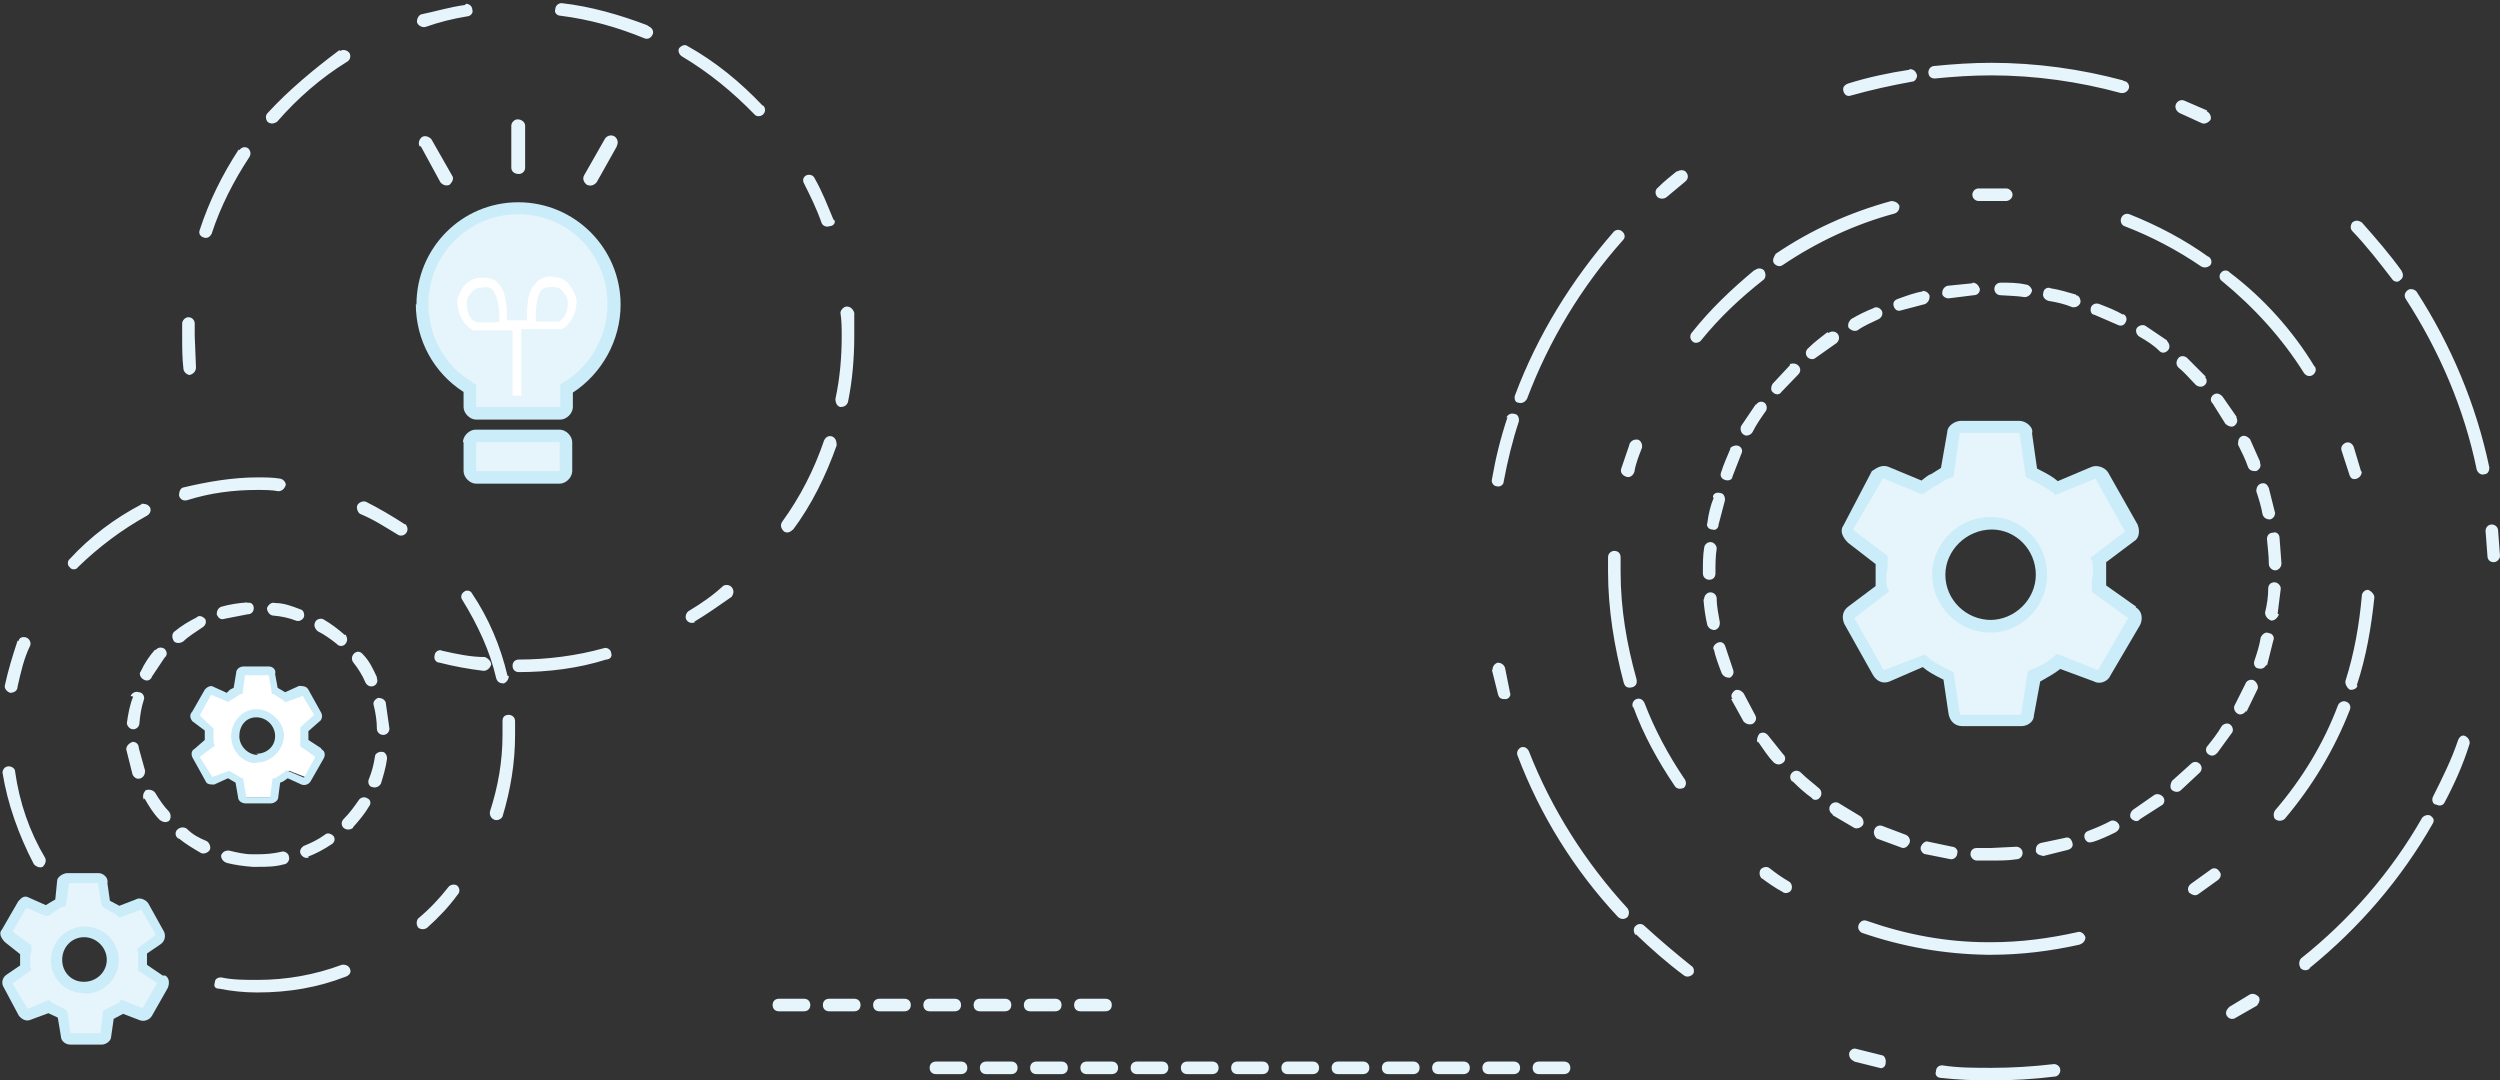 <svg width="398" height="172" viewBox="0 0 398 172" xmlns="http://www.w3.org/2000/svg"><rect x="0" y="0" width="398" height="172" fill="#333333" stroke="none"/><g fill="none"><path d="M124 161h4c.6 0 1-.4 1-1s-.4-1-1-1h-4c-.6 0-1 .4-1 1s.4 1 1 1zm8 0h4c.6 0 1-.4 1-1s-.4-1-1-1h-4c-.6 0-1 .4-1 1s.4 1 1 1zm8 0h4c.6 0 1-.4 1-1s-.4-1-1-1h-4c-.6 0-1 .4-1 1s.4 1 1 1zm8 0h4c.6 0 1-.4 1-1s-.4-1-1-1h-4c-.6 0-1 .4-1 1s.4 1 1 1zm8 0h4c.6 0 1-.4 1-1s-.4-1-1-1h-4c-.6 0-1 .4-1 1s.4 1 1 1zm8 0h4c.6 0 1-.4 1-1s-.4-1-1-1h-4c-.6 0-1 .4-1 1s.4 1 1 1zm8 0c-.6 0-1-.4-1-1s.4-1 1-1h4c.6 0 1 .4 1 1s-.4 1-1 1h-4zm-23 10c-.6 0-1-.4-1-1s.4-1 1-1h4c.6 0 1 .4 1 1s-.4 1-1 1h-4zm8 0c-.6 0-1-.4-1-1s.4-1 1-1h4c.6 0 1 .4 1 1s-.4 1-1 1h-4zm8 0c-.6 0-1-.4-1-1s.4-1 1-1h4c.6 0 1 .4 1 1s-.4 1-1 1h-4zm8 0c-.6 0-1-.4-1-1s.4-1 1-1h4c.6 0 1 .4 1 1s-.4 1-1 1h-4zm8 0c-.6 0-1-.4-1-1s.4-1 1-1h4c.6 0 1 .4 1 1s-.4 1-1 1h-4zm8 0c-.6 0-1-.4-1-1s.4-1 1-1h4c.6 0 1 .4 1 1s-.4 1-1 1h-4zm8 0c-.6 0-1-.4-1-1s.4-1 1-1h4c.6 0 1 .4 1 1s-.4 1-1 1h-4zm8 0c-.6 0-1-.4-1-1s.4-1 1-1h4c.6 0 1 .4 1 1s-.4 1-1 1h-4zm8 0c-.6 0-1-.4-1-1s.4-1 1-1h4c.6 0 1 .4 1 1s-.4 1-1 1h-4zm8 0c-.6 0-1-.4-1-1s.4-1 1-1h4c.6 0 1 .4 1 1s-.4 1-1 1h-4zm8 0c-.6 0-1-.4-1-1s.4-1 1-1h4c.6 0 1 .4 1 1s-.4 1-1 1h-4zm8 0c-.6 0-1-.4-1-1s.4-1 1-1h4c.6 0 1 .4 1 1s-.4 1-1 1h-4zm8 0c-.6 0-1-.4-1-1s.4-1 1-1h4c.6 0 1 .4 1 1s-.4 1-1 1h-4zM82.5 107c4.8 0 9.6-.6 14-2 .7 0 1-.6.8-1 0-.6-.7-1-1.2-.8-4.3 1.2-9 1.8-13.5 1.8-.6 0-1 .4-1 1s.4 1 1 1zm28-8c2-1.2 4-2.6 6-4 .3-.5.4-1 0-1.5-.3-.4-1-.5-1.4-.2-1.6 1.5-3.5 2.8-5.5 4-.4.3-.6 1-.3 1.4.3.5 1 .6 1.4.3zm15.7-14.6c3-4 5.3-8.7 7-13.5 0-.7-.2-1.2-.7-1.4-.5-.2-1 0-1.3.6-1.6 4.7-3.8 9-6.7 13-.3.5-.2 1 .3 1.5.4.3 1 .2 1.4-.3zM135 64c.7-3.4 1-7 1-10.5v-3.7c-.2-.6-.6-1-1.2-1-.5 0-1 .6-1 1 .2 1.3.2 2.5.2 3.7 0 3.4-.3 6.8-1 10 0 .7.3 1.2.8 1.3.5 0 1-.2 1.2-.8zm-2.3-29c-1-2.4-1.8-4.5-3-6.6-.2-.5-.8-.7-1.3-.5-.5.2-.7.8-.4 1.3 1 2 2 4 2.8 6.3.2.5.8.7 1.3.5.6 0 1-.6.7-1zm-11.3-18.2c-3.5-3.7-7.5-7-12-9.5-.4-.3-1 0-1.3.4-.2.4 0 1 .5 1.3 4.2 2.5 8 5.6 11.5 9.2.3.4 1 .4 1.4 0 .4-.4.4-1 0-1.4zM103 4C98.8 2.4 94 1 89.4.5c-.5 0-1 .4-1 1-.2.4.2 1 .8 1 4.7.6 9 1.8 13.4 3.6.5.2 1 0 1.3-.6.2-.5 0-1-.6-1.3zM74 .8c-2.3.3-4.6 1-7 1.5-.4.2-.7.8-.6 1.3.2.5.8.8 1.3.7C70 3.5 72 3 74.4 2.6c.5 0 1-.6.8-1 0-.7-.6-1-1-1zM54 8C50 11 46 14.3 42.6 18c-.4.4-.3 1 0 1.4.5.4 1 .3 1.5 0 3.3-3.8 7-7 11.2-9.6.5-.3.6-1 .3-1.4-.3-.4-1-.6-1.4-.3zM38 23.8c-2.6 4-4.7 8.2-6.2 12.8-.2.5 0 1 .6 1.2.5.2 1 0 1.3-.6 1.4-4.3 3.5-8.4 6-12.2.3-.5.2-1-.2-1.4-.5-.3-1-.2-1.4.3zm-9 27.7v2c0 1.8 0 3.5.2 5.2 0 .5.6 1 1 1 .7-.2 1-.7 1-1.2l-.2-5v-2c0-.5-.4-1-1-1-.5 0-1 .5-1 1zM317 137c1.4 0 2.7 0 4-.2.6 0 1-.5 1-1 0-.6-.5-1-1-1l-4 .2h-2.3c-.5 0-1 .3-1 1 0 .4.4 1 1 1h2.3zm-.2 15h.2c4.8 0 9.5-.6 14-1.6.7-.2 1-.7 1-1.2-.2-.6-.8-1-1.3-.8-4.5 1-9 1.6-13.7 1.6h-.5c-6.6 0-13-1.2-19.3-3.4-.5-.2-1 0-1.3.6-.2.5 0 1 .5 1.3 6.4 2.2 13 3.4 20 3.5h.3zm.2 20c3.4 0 6.8-.2 10-.6.7 0 1-.6 1-1 0-.7-.6-1-1-1-3.4.4-6.7.6-10 .6-2.7 0-5.3 0-7.8-.4-.6 0-1 .4-1 1-.2.5.2 1 .8 1 2.6.3 5.3.4 8 .4zM40.5 138h.5c1.4 0 2.8 0 4.2-.4.5 0 1-.7.8-1.2 0-.5-.7-1-1.2-.8-1.3.3-2.5.4-3.8.4h-.5-.4c-1.2 0-2.4-.3-3.7-.6-.5 0-1 .2-1.2.8 0 .5.3 1 1 1.2 1.2.3 2.6.5 4 .6h.5zm.5 20c5 0 9.6-.8 14-2.5.6-.2 1-.7.7-1.3-.2-.5-.8-.7-1.3-.6-4.3 1.6-8.8 2.4-13.4 2.4-2 0-4 0-5.8-.4-.6 0-1 .3-1 .8-.2.6 0 1 .7 1 2 .4 4 .6 6 .6zm29-52.5c-.6 0-1-.6-.8-1.2 0-.5.7-1 1.2-.7 2.2.5 4.5 1 6.8 1 .5.2 1 .7 1 1.2-.2.6-.7 1-1.2 1-2.4-.3-4.7-.7-7-1.3zM68 147.7c-.4.3-1 .3-1.4 0-.4-.5-.3-1.2 0-1.5 1.8-1.5 3.4-3.2 4.8-5 .3-.4 1-.5 1.4-.2.4.4.5 1 0 1.5-1.3 1.8-3 3.6-4.8 5.2zM80 130c-.2.4-.8.7-1.3.5-.5-.2-.8-.7-.7-1.3 1.3-4 2-8 2-12.2v-2.2c0-.6.3-1 1-1 .4 0 1 .3 1 1v2.2c0 4.4-.7 8.7-2 13zm1-22.4c0 .5-.3 1-.8 1.2-.6 0-1-.2-1.2-.8-1-4.4-3-8.6-5.4-12.5-.3-.4-.2-1 .3-1.3.3-.3 1-.2 1.2.2 2.7 4 4.6 8.5 5.7 13.2zM64.5 83.4c.4.4.5 1 .2 1.4-.3.5-1 .6-1.4.3-2-1.2-3.8-2.4-6-3.3-.4-.3-.6-1-.4-1.4.3-.5 1-.7 1.4-.5 2 1 4.2 2.3 6.2 3.6zm-20-7.2c.5 0 1 .5 1 1-.2.6-.6 1-1.2 1-1-.2-2.2-.2-3.4-.2-3.8 0-7.5.5-11 1.6-.6.2-1.2 0-1.4-.7 0-.6.2-1.2.7-1.3C33 76.7 37 76 41 76c1.2 0 2.4 0 3.6.2zm-22 4c.5 0 1 0 1.4.6.2.5 0 1-.5 1.3-4 2.2-7.7 5-11 8.2-.2.4-1 .5-1.3 0-.4-.3-.4-1 0-1.3 3.3-3.6 7.2-6.5 11.4-8.7zM3 102c0-.5.7-.7 1.2-.5.5.2.8.8.6 1.3-1 2-1.5 4.3-2 6.5 0 .7-.6 1-1.2 1-.5-.2-1-.7-.8-1.3.5-2.3 1.2-4.6 2-7zm-2.6 21c0-.4.3-1 1-1 .4 0 1 .3 1 .8.7 5 2.3 9.6 4.8 13.8.2.5 0 1-.4 1.4-.5.2-1 0-1.4-.4C3 133 1.2 128 .4 123zm9 20.5c-.2-.5-.2-1 .2-1.4.5-.5 1-.4 1.5 0 3 3.5 6.5 6.5 10.4 8.8.5.2.7.8.4 1.3s-1 .8-1.4.5c-4-2.4-7.8-5.6-11-9.2zm39.8-7c-.5.2-1 0-1.3-.5-.3-.5 0-1 .4-1.3 1.2-.5 2.3-1 3.4-1.8.4-.4 1-.2 1.4.2.3.4.2 1-.3 1.3-1.2.8-2.5 1.5-3.8 2zm7-4.7c-.4.3-1 .4-1.5 0-.4-.4-.4-1 0-1.4 1-1 1.7-2 2.4-3 .3-.5 1-.6 1.4-.3.5.2.6.8.3 1.2-.7 1.2-1.6 2.3-2.6 3.4zm4.4-7c-.2.4-.8.7-1.3.5-.5 0-.8-.7-.6-1.2.5-1.2.8-2.4 1-3.7 0-.4.6-.8 1.2-.7.4 0 .8.6.7 1.2-.2 1.4-.6 2.7-1 4zM62 116c0 .5-.4 1-1 1-.5 0-1-.4-1-1 0-1.2-.2-2.5-.5-3.7-.2-.5.2-1 .7-1.2.5 0 1 .2 1.2.7l.6 4.2zm-2-8c.2.4 0 1-.5 1.2s-1 0-1.3-.5c-.5-1.2-1.2-2.3-2-3.3-.3-.5-.2-1 .2-1.4.5-.4 1-.3 1.4.2 1 1 1.6 2.3 2.2 3.6zm-5-7c.3.5.4 1 0 1.5-.3.4-1 .5-1.4 0-1-.8-2-1.5-3-2-.5-.4-.7-1-.4-1.5.2-.5 1-.6 1.3-.4 1.2.7 2.4 1.6 3.4 2.5zm-7.3-4c.6 0 .8.7.7 1.2-.2.5-.8.8-1.3.6-1-.4-2.3-.7-3.6-.8-.5 0-1-.6-1-1.2.2-.5.7-1 1.3-.8 1.4 0 2.7.5 4 1zm-8.3-1c.5-.2 1 .2 1 .8 0 .5-.3 1-1 1l-3.6.7c-.6.2-1 0-1.3-.7 0-.5.2-1 .7-1.2 1.4-.4 2.8-.6 4.2-.7zm-8 2.2c.4-.3 1 0 1.3.4.2.5 0 1-.5 1.3-1 .7-2.2 1.4-3 2.2-.6.4-1.2.3-1.5 0-.4-.6-.3-1.2 0-1.5 1.2-1 2.4-1.7 3.6-2.3zm-6.6 5.3c.3-.5 1-.5 1.4-.2.4.4.5 1 0 1.4l-2 3c-.2.6-.8.8-1.3.5-.6-.3-.8-1-.5-1.3.6-1.3 1.4-2.5 2.3-3.5zm-4 7.3c.2-.5.8-.8 1.3-.6.6 0 1 .7.8 1.2-.4 1.2-.6 2.5-.7 3.7 0 .6-.5 1-1 1-.6 0-1-.6-1-1 .2-1.5.5-3 1-4.2zm-.7 8.5c0-.6.5-1 1-1.2.6 0 1 .4 1 1l1 3.6c0 .5-.2 1-.7 1.2-.5.2-1 0-1.3-.6l-1-4zm2.8 8c-.3-.6 0-1.2.3-1.5.6-.2 1.2 0 1.5.4.6 1 1.4 2.2 2.2 3 .4.5.3 1.2 0 1.5-.5.3-1 .2-1.5-.2-1-1-1.7-2.2-2.4-3.4zm5.5 6.2c-.5-.3-.6-1-.2-1.4.4-.4 1-.5 1.5-.2 1 1 2 1.5 3.2 2 .5.3.7 1 .5 1.4-.3.5-1 .7-1.4.5-1.2-.7-2.4-1.4-3.5-2.3zM356 162c-.6.4-1.2.2-1.5-.3-.3-.5 0-1 .4-1.4l3.3-2c.5-.2 1 0 1.4.4.3.5 0 1-.3 1.4l-3.5 2zm11.7-7.8c-.5.4-1 .3-1.4 0-.4-.6-.3-1.2 0-1.6 7.8-6.2 14.4-13.8 19.3-22.4.3-.4 1-.6 1.4-.3s.6.7.3 1.2c-5 8.8-11.7 16.6-19.6 23zm21.5-26.5c-.2.5-.8.7-1.3.4-.6 0-.8-.7-.6-1.2 1.5-3 3-6 4-9 .2-.6.7-1 1.2-.7.6.3.8 1 .6 1.4-1 3.2-2.4 6.3-4 9.3zm8.8-39.2c0 .5-.5 1-1 1-.6 0-1-.4-1-1l-.3-4c0-.5.4-1 1-1 .5 0 1 .4 1 1l.3 4zm-1.7-14c0 .4-.2 1-.8 1-.5.2-1-.2-1.2-.7-2-9.8-6-19-11.3-27.2-.3-.5-.2-1 .3-1.4.4-.3 1-.2 1.4.2 5.5 8.5 9.5 18 11.6 28zm-14-31.4c.4.6.3 1.2-.2 1.5-.3.4-1 .3-1.3-.2-2-2.6-4-5.2-6.3-7.6-.4-.4-.3-1 0-1.4.5-.4 1-.3 1.5 0 2.2 2.5 4.4 5 6.4 7.8zm-31-25.4c.6.3.8 1 .6 1.4-.4.5-1 .7-1.4.5L347 18c-.6-.3-.8-1-.6-1.4.2-.5.8-.8 1.3-.6l3.7 1.6zm-13.2-4.8c.6 0 1 .7.8 1.2-.2.5-.7.8-1.3.7C331 13 324 12 317 12c-3 0-6 .2-9 .5-.5 0-1-.3-1-1 0-.4.3-1 1-1 3-.3 6-.5 9-.5 7.2 0 14.3 1 21 2.8zM304 11c.6 0 1 .3 1.2 1 0 .4-.3 1-.8 1-3.3.6-6.5 1.3-9.7 2.2-.5.2-1 0-1.2-.6-.2-.6 0-1 .7-1.3 3.2-1 6.5-1.7 9.8-2.2zM267 27.3c.5-.3 1.2-.3 1.5.2.3.4.3 1-.2 1.4l-3 2.5c-.4.3-1 .3-1.4 0-.5-.5-.4-1.2 0-1.5 1-1 2-1.8 3-2.6zM256.8 37c.4-.5 1-.5 1.4-.2.5.4.6 1 .2 1.4-6.6 7.4-11.8 16-15.3 25.3-.3.5-.8.8-1.4.6-.5 0-.7-.7-.5-1.2 3.6-9.6 9-18.3 15.7-26zm-17 29.5c.2-.5.8-.8 1.3-.6.5 0 .8.6.7 1.2-1 3-1.8 6.3-2.4 9.5 0 .6-.6 1-1.2.8-.4 0-.8-.6-.7-1 .6-3.5 1.4-6.7 2.5-10zm-2.2 40.2c0-.6.3-1 .8-1.2.6 0 1 .3 1.2.8l.8 4c.2.4-.2 1-.7 1s-1 0-1.2-.7l-1-4zm4 13.6c-.2-.5 0-1 .5-1.3.5-.2 1 0 1.3.6 3.6 9.2 9 17.7 15.7 25 .3.4.3 1 0 1.4-.5.4-1 .4-1.5 0-7-7.5-12.4-16.2-16-25.7zm18.8 28.6c-.4-.5-.4-1.2 0-1.5.4-.4 1-.4 1.4 0 2.4 2.2 5 4.4 7.5 6.4.4.2.5 1 .2 1.3-.4.4-1 .5-1.4.2-2.7-2-5.3-4.3-7.7-6.6zm34.7 20c-.5-.2-.8-.7-.7-1.3.2-.5.7-.8 1.2-.6l4 1c.4 0 .7.7.6 1.2 0 .6-.5 1-1 .8l-4-1zm54.8-26.5c-.5.3-1 0-1.4-.3-.3-.5-.2-1 .3-1.4l3.2-2.3c.4-.3 1-.2 1.3.3.4.4.3 1-.2 1.4l-3.2 2.3zm13.8-12c-.4.3-1 .4-1.5 0-.3-.3-.3-1 0-1.4 4.3-5 7.7-10.6 10-16.7.2-.5.8-.8 1.3-.6.6.2.8.8.6 1.3-2.5 6.4-6 12.2-10.4 17.4zm11.6-21.3c0 .5-.7.8-1.2.7-.5-.3-.8-1-.7-1.4 1.4-4.4 2.2-9 2.6-13.5 0-.5.4-1 1-1 .5.2 1 .7 1 1.2-.5 4.8-1.3 9.5-2.8 14zM376 75c0 .6-.3 1-.8 1.2-.6.2-1 0-1.2-.7l-1.2-3.7c-.2-.5 0-1 .6-1.3.5-.2 1 0 1.3.6l1.2 4zm-7.5-16.7c.3.5.2 1-.3 1.4-.5.3-1 .2-1.4-.3-3.5-5.6-8-10.5-13-14.6-.5-.3-.6-1-.2-1.4.3-.4 1-.5 1.4 0 5.3 4 10 9.2 13.5 15zm-17-17.5c.6.3.7 1 .4 1.4-.4.4-1 .5-1.5.2-3.8-2.6-8-4.8-12.2-6.4-.5-.2-.7-.8-.5-1.3.2-.5.7-.8 1.3-.6 4.5 1.8 8.7 4 12.6 6.8zM319.4 30c.5 0 1 .5 1 1 0 .6-.6 1-1 1H315c-.5 0-1-.4-1-1 0-.5.4-1 1-1h4.1zM301 32c.7 0 1.2.3 1.4.8 0 .5-.2 1-.8 1.2-6.3 1.7-12.3 4.5-17.8 8.2-.4.3-1 .2-1.4-.3-.3-.5 0-1 .3-1.5 5.6-3.8 11.8-6.6 18.4-8.4zm-21.6 11c.5-.4 1-.3 1.4 0 .4.6.3 1.2 0 1.5-3.8 3-7 6-10 9.7-.3.4-1 .5-1.3.2-.5-.4-.5-1-.2-1.4 3-3.8 6.4-7 10-10zm-20 27.7c.3-.6.8-.8 1.4-.7.5.2.7.8.6 1.3-.5 1.3-1 2.5-1.2 3.8-.2.6-.7 1-1.3.8-.6-.2-1-.7-.8-1.3l1.3-3.8zm-3.4 18c0-.6.5-1 1-1 .6 0 1 .4 1 1V91c0 6 1 11.6 2.5 17 .2.7 0 1.2-.6 1.4-.7.2-1.2 0-1.4-.7C257 103 256 97 256 91v-2.4zm4 24c-.3-.6 0-1.2.5-1.4.5-.2 1 0 1.3.6 1.6 4.2 3.8 8.3 6.3 12 .5.6.3 1.2 0 1.5-.6.3-1.2.2-1.5-.3-2.7-4-5-8.2-6.6-12.6zm20.5 27.2c-.4-.4-.5-1-.2-1.5.4-.4 1-.5 1.4-.2 1 .8 2 1.5 3.2 2.2.4.3.5 1 .2 1.4-.3.4-1 .5-1.3.2-1.3-.7-2.4-1.5-3.5-2.3zm44.6-3.7c-.4 0-1-.3-1-.8 0-.6.2-1 .8-1.2l3.8-.8c.5-.2 1 0 1.2.7.2.5 0 1-.7 1.2l-4 1zm8-2.2c-.5.3-1 0-1.2-.5-.2-.5 0-1 .5-1.2 1.3-.5 2.5-1 3.6-1.6.4-.2 1 0 1.3.5s0 1-.5 1.3c-1.2.6-2.5 1.2-3.8 1.6zm7.4-3.4c-.4.3-1 0-1.3-.4-.2-.4 0-1 .4-1.3l3.3-2.3c.4-.3 1-.2 1.4.2.4.4.3 1 0 1.3l-3.6 2.3zm6.7-4.8c-.4.4-1 .3-1.4 0s-.3-1 0-1.5l3-2.7c.4-.4 1-.4 1.4 0 .4.4.4 1 0 1.4l-3 2.8zm5.8-6c-.4.6-1 .6-1.4.3-.5-.3-.5-1-.2-1.3.8-1 1.6-2 2.3-3.2.3-.4 1-.6 1.4-.2.4.3.5 1 .2 1.3l-2.4 3.3zm4.6-6.7c-.3.6-1 .8-1.4.5-.5-.3-.7-1-.4-1.4l1.7-3.4c.2-.5.8-.7 1.3-.5.5.3.8 1 .6 1.4l-1.8 3.7zm3.2-7.3c-.2.5-.7.8-1.3.6-.5 0-.8-.7-.6-1.2.4-1.2.8-2.4 1-3.7.2-.5.8-1 1.3-.7.5 0 1 .6.7 1.2l-1 4zm2-8c-.2.6-.7 1-1.2 1-.6-.2-1-.7-1-1.3.3-1.2.5-2.5.5-3.8 0-.6.4-1 1-1 .5 0 1 .5 1 1l-.5 4zm.4-8c0 .4-.4 1-1 1-.5 0-1-.5-1-1 0-1.4-.2-2.7-.3-4 0-.5.3-1 1-1 .4-.2 1 .2 1 .8l.3 4zm-1-8.3c0 .6-.2 1-.8 1.2-.5 0-1-.2-1.2-.8-.2-1.2-.6-2.5-1-3.7 0-.5.2-1 .7-1.2.6-.2 1 0 1.3.7l1 4zm-2.4-7.8c.2.5 0 1-.6 1.3-.5 0-1 0-1.3-.6-.4-1.2-1-2.4-1.6-3.6 0-.5 0-1 .5-1.3s1 0 1.4.4l1.6 3.6zm-3.8-7.3c.3.5.2 1-.3 1.4-.5.3-1 0-1.4-.3l-2-3.2c-.5-.5-.4-1 0-1.4.5-.4 1-.3 1.5.2l2.3 3.3zm-5-6.4c.4.3.4 1 0 1.3-.4.4-1 .3-1.4 0-1-1-1.8-2-2.8-2.8-.4-.4-.4-1 0-1.5.3-.4 1-.4 1.4 0l3 3zm-6-5.7c.4.4.5 1 .2 1.4-.4.5-1 .6-1.4.2-1-1-2-1.6-3.2-2.3-.5-.3-.7-1-.4-1.4.3-.4 1-.6 1.4-.3l3.4 2.3zm-7-4.3c.5.2.7.8.4 1.3-.2.5-.8.7-1.3.4l-3.7-1.6c-.5 0-.7-.7-.5-1.2.2-.5.8-.7 1.3-.5 1.3.5 2.6 1 3.8 1.7zm-7.5-3c.5 0 .8.7.7 1.2-.2.5-.7.8-1.3.7-1.2-.5-2.5-.8-3.8-1-.6-.2-1-.7-.8-1.3 0-.5.6-1 1.2-.7 1.3.2 2.6.6 4 1zm-8-1.7c.5 0 1 .6 1 1-.2.7-.7 1-1.2 1-1.2-.2-2.5-.2-3.8-.3-.6 0-1-.5-1-1 0-.6.5-1 1-1 1.4 0 2.7 0 4 .3zM314 45c.7 0 1 .5 1.2 1 0 .6-.4 1-1 1l-4 .5c-.4 0-1-.3-1-.8 0-.6.3-1 .8-1.2l4-.4zm-8 1.3c.5 0 1 .2 1.2.8 0 .6-.2 1-.7 1.3l-3.8 1c-.5.2-1 0-1.2-.6-.2-.5 0-1 .6-1.2 1.4-.5 2.7-1 4-1.2zm-7.7 2.7c.5-.2 1 0 1.3.5.2.5 0 1-.5 1.3-1 .5-2.3 1-3.4 1.8-.5.2-1 0-1.4-.4-.2-.5 0-1 .4-1.4 1.2-.7 2.4-1.3 3.7-1.8zm-7.2 4c.6-.4 1.2-.2 1.5.2.3.5.2 1-.2 1.4L289 57c-.3.3-1 .2-1.3-.2-.3-.4-.3-1 .2-1.4 1-1 2-1.7 3-2.5zm-6.2 5c.4-.2 1-.2 1.4.2.4.4.4 1 0 1.4l-2.7 2.8c-.3.5-1 .5-1.4 0-.3-.2-.3-.8 0-1.3l2.8-3zm-5.3 6.4c.3-.5 1-.6 1.4-.2.3.3.4 1 0 1.4-.7 1-1.4 2-2 3.2-.3.5-1 .7-1.4.4-.5-.3-.6-1-.4-1.4l2.3-3.4zm-4.2 7c.3-.4 1-.6 1.4-.4.5.2.7.8.4 1.3l-1.4 3.6c0 .5-.7.7-1.2.5-.6-.2-.8-.7-.6-1.2.4-1.3 1-2.6 1.5-3.8zm-2.7 7.7c0-.5.6-.8 1.2-.6.5 0 .8.7.7 1.2l-1 3.8c0 .6-.5 1-1 .8-.6 0-1-.6-.8-1 .2-1.5.5-2.8 1-4zm-1.4 8.2c0-.6.5-1 1-1 .6 0 1 .6 1 1-.2 1.3-.2 2.6-.2 3.8v.2c0 .6-.4 1-1 1-.5 0-1-.4-1-1V91c0-1.3 0-2.6.2-3.8zm0 8c0-.4.4-1 1-1 .5 0 1 .4 1 1 0 1.3.3 2.6.5 3.8 0 .6-.2 1-.8 1.2-.6 0-1-.3-1.2-.8-.3-1.3-.5-2.7-.6-4zm1.5 8.2c-.2-.5.2-1 .7-1.2.5-.2 1 0 1.2.7l1.2 3.6c.2.5 0 1-.5 1.3-.6 0-1-.2-1.3-.7-.5-1.3-1-2.6-1.3-4zm3 7.7c-.4-.4 0-1 .4-1.3.5-.2 1 0 1.4.5l1.8 3.4c.3.5.2 1-.3 1.4-.6.3-1.2 0-1.5-.3l-2-3.6zm4 7c-.2-.4 0-1 .3-1.4.5-.3 1-.2 1.4.3l2.4 3c.4.3.4 1 0 1.3-.5.4-1 .4-1.5 0-1-1-1.7-2.2-2.5-3.3zm5.5 6.2c-.4-.4-.4-1 0-1.4s1-.4 1.4 0c1 1 2 1.7 3 2.6.3.3.4 1 0 1.4-.3.4-1 .5-1.3 0-1-.7-2-1.6-3-2.6zm6.4 5.2c-.5-.3-.6-1-.3-1.4.3-.5 1-.6 1.4-.3l3.3 2c.5.3.7 1 .5 1.4-.3.5-1 .7-1.4.5l-3.4-2zm7.2 4c-.5-.4-.7-1-.5-1.5.2-.6.8-.8 1.3-.6l3.7 1.4c.5.2.8.8.6 1.3-.3.6-.8 1-1.4.7l-3.8-1.4zm7.7 2.4c-.5 0-1-.7-.8-1.2.2-.5.7-1 1.2-.8l3.8.8c.5 0 1 .6.8 1 0 .6-.5 1-1 1l-4-.8zM74.8 61.8c-4.5-2.6-7.6-7.6-7.6-13.3 0-8.4 6.8-15.3 15.3-15.3s15.3 7 15.3 15.3c0 5.7-3 10.7-7.6 13.3v3c0 .5-.5 1-1 1H75.8c-.5 0-1-.5-1-1v-3zm0 8.6c0-.6.5-1 1-1h13.4c.5 0 1 .5 1 1V75c0 .5-.5 1-1 1H75.8c-.5 0-1-.5-1-1v-4.6z" fill="#E6F5FB"/><path d="M85.3 51v-.6c0-2.8.6-4 1-4.3.4-.4 1-.4 1.4-.4h.4c.8 0 1.3.3 1.7 1 .4.4.6 1 .6 1.5 0 2-1 2.8-1.5 3h-3.5zM77 45.7c.5 0 1 0 1.5.5.3.5 1 1.6 1 4.4v.7h-3.6c-.7-.2-1.6-1-1.6-3 0-.2 0-1 .6-1.5.4-.6 1-1 1.6-1h.4zM88 44h-.3c-1 0-2 .5-2.5 1.2-1 1-1.3 2.6-1.3 5.2v.6h-3.2v-.6c0-2.6-.4-4.2-1.3-5.2-.5-.7-1.4-1-2.4-1h-.4c-1.5 0-2.5 1-2.8 1.4-.5.8-1 1.7-1 2.5.2 3.3 2.3 4.4 2.6 4.5h6.2V63H83V52.4h6.4c.2 0 2.3-1.2 2.4-4.4 0-.7-.4-1.6-1-2.4-.2-.4-1-1.5-2.7-1.5z" fill="#fff"/><path d="M75.3 61l.5.2v3.6h13.4v-3.6l.5-.3c4.3-2.6 7-7.3 7-12.5 0-8-6.3-14.3-14.2-14.3s-14.3 6.4-14.3 14.3c0 5.2 2.7 10 7 12.4zm-9-12.5c0-9 7.2-16.3 16.2-16.3s16.3 7.3 16.3 16.3c0 5.7-3 11-7.6 14v2.3c0 1-1 2-2 2H75.8c-1 0-2-1-2-2v-2.4c-4.7-3-7.6-8.2-7.6-14zM75.7 75h13.4v-4.6H75.8V75zm-2-4.6c0-1 1-2 2-2h13.4c1 0 2 1 2 2V75c0 1-1 2-2 2H75.8c-1 0-2-1-2-2v-4.6z" fill="#CBECF9"/><path d="M81.4 20c0-.5.5-1 1-1 .7 0 1.2.5 1.2 1v6.7c0 .6-.5 1-1 1-.7 0-1.2-.4-1.2-1V20zm-14.6 3.3c-.3-.6 0-1.2.4-1.5.5-.3 1.2 0 1.5.4L72 28c.3.4 0 1-.4 1.4-.6.3-1.2 0-1.5-.4L67 23.3zm31.4 0L95 29c-.4.5-1 .7-1.6.4-.5-.4-.7-1-.4-1.5l3.3-5.8c.3-.5 1-.7 1.5-.4.5.3.7 1 .4 1.5z" fill="#E6F5FB"/><g><path d="M48.5 118.2v-1-1l2-1.7c.3 0 .3-.4.2-.6l-2-3.6c0-.2-.4-.3-.6-.2l-2.5 1-1.7-1-.4-2.8c0-.2-.2-.4-.4-.4h-4c-.3 0-.6.2-.6.4l-.4 2.8c-.6.2-1 .6-1.8 1l-2.5-1c-.2 0-.4 0-.6.2l-2 3.5.2.6 2.2 1.6v2l-2.2 1.7c-.2 0-.2.3 0 .5l2 3.5c0 .2.3.3.6.2l2.5-1 1.8 1 .5 2.7s.2.3.5.3h4c.3 0 .6-.2.6-.4l.4-2.8c.6-.2 1.2-.6 1.7-1l2.6 1c.2 0 .5 0 .6-.2l2-3.5c0-.2 0-.5-.2-.6l-2.3-1.8zm-7.6 2.6c-2 0-3.6-1.7-3.6-3.6 0-2 1.6-3.6 3.5-3.6 2 0 3.5 1.7 3.5 3.6 0 2-1.6 3.6-3.6 3.6z" fill="#fff"/><path d="M51.2 119.3c.6.3.6 1 .3 1.5l-2 3.5c-.3.6-1 .8-1.5.6l-2.2-1c-.4.3-.8.6-1.2.7l-.3 2.3c0 .6-.7 1-1.2 1h-4c-.6 0-1.2-.4-1.2-1l-.4-2.3-1.2-.7-2.2 1c-.6 0-1.2 0-1.4-.6l-2-3.6c-.3-.5-.3-1.2.3-1.5l1.6-1.4v-.8-.7l-2-1.5c-.3-.4-.5-1 0-1.5l2-3.5c.4-.5 1-.7 1.3-.5l2.2 1 .5-.5.6-.3.4-2.4c0-.6.6-1 1.2-1h4c.6 0 1.2.5 1 1.2l.4 2.2 1.2.7 2.2-1c.5 0 1.2 0 1.5.6l2 3.6c.3.5.2 1.2-.3 1.5l-1.7 1.5v1.4l2 1.3zm-3 4.4zm.4 0zm-14.8 0zm-2.2-3.2zm2-9.6v-.2zm-.2-.2zm14.4 7.8v-.4-.6-.4-1.3l2.2-2-1.8-3-2.8 1-.3-.3-1.5-1h-.3l-.5-3H39l-.4 3h-.4l-.7.5-1 .6-.2.2-.3-.2-2.4-1-1.8 3.3L34 116v2.2l.2.5-2.4 1.8 2 3.2 2.7-1 .3.2 1.7 1h.2l.5 3H43l.4-3h.4l1.5-1 .3-.3.4.2 2.4 1 1.8-3.3-2.4-1.7zm-7 1.5c1.7 0 3-1.2 3-2.8s-1.3-3-3-3-2.7 1.4-2.7 3 1.4 3 3 3zm0 1.5c-2.2 0-4-2-4-4.3s1.8-4.3 4-4.3 4.4 2 4.4 4.2-2 4.3-4.3 4.3z" fill="#CBECF9"/><path d="M23 154l2.8 2c.2.2.2.6 0 .8l-2.4 4.5c-.2.2-.5.4-.8.2l-3.2-1.2c-.6.5-1.4 1-2.2 1.2l-.5 3.4s-.3.4-.6.4h-5c-.4 0-.6-.3-.6-.5l-.6-3.5c-.7-.3-1.5-.7-2-1.2l-3.3 1.2c-.4.2-.6 0-.8-.2l-2.5-4.5v-.7l2.8-2v-1.2-1.3l-2.7-2c-.2-.3-.4-.7-.2-.8l2.6-4.5c.3-.2.5-.4.8-.2l3.2 1.2c.7-.5 1.4-1 2-1.2l.6-3.5c0-.2.4-.5.7-.5h5c.2 0 .6.3.5.5l.5 3.5c.8.3 1.5.7 2.2 1.2l3-1.2c.4-.2.8 0 1 .2l2.5 4.5c0 .2 0 .6-.2.7l-2.6 2V154zm-9.6 3.2c2.4 0 4.5-2 4.5-4.4s-2.2-4.5-4.6-4.5-4.4 2-4.4 4.5 2 4.4 4.4 4.4z" fill="#E6F5FB"/><path d="M26.3 155.3c.7.4.7 1.3.4 2l-2.5 4.4c-.4.7-1.3 1-2 .7l-2.6-1-1.5.8-.4 2.8c0 .7-.8 1.3-1.5 1.3h-5c-.8 0-1.5-.6-1.5-1.3l-.5-3-1.5-.7-2.7 1c-.8.4-1.5 0-2-.6l-2.4-4.5c-.4-.6-.3-1.5.4-2l2.2-1.5v-1-.8L.8 150c-.7-.7-1-1.5-.5-2l2.6-4.5c.5-.6 1-1 1.7-.6l2.7 1.2.8-.5.7-.4.3-3c0-.6 1-1.2 1.6-1.2h5c.7 0 1.6.7 1.4 1.6l.4 2.8 1.5.8 2.6-1c.6-.4 1.6 0 2 .6l2.5 4.5c.3.6.2 1.5-.5 2l-2.2 1.5v1.8l2.5 1.7zm-3.7 5.5zm.4 0zm-11.7 4zm-6.8-4zm-.3-16zm18.5 0zM5 151v.5l-.2.7v1.6l.2.6-3 2.2 2.4 4 3.4-1.4.4.4 2 1 .5.4.5 3.5H16l.4-3.6.6-.3 2-1 .3-.5.4.2 3 1.2 2.3-4-3-2v-.6-.7-.5-1l-.2-.6 3-2.3-2.3-4-3.5 1.3-.4-.4-2-1.2-.4-.3-.6-3.6H11l-.5 3.6-.5.2c-.3 0-.5.2-1 .5l-1 .7-.3.2h-.5l-3-1.3-2.2 3.8 3 2.2zm8.4 5.3c2 0 3.6-1.6 3.6-3.5 0-2-1.7-3.6-3.6-3.6-2 0-3.5 1.6-3.5 3.6s1.5 3.5 3.4 3.5zm0 1.8c-3 0-5.3-2.3-5.3-5.2 0-3 2.5-5.4 5.4-5.4 3 0 5.4 2.4 5.4 5.4 0 3-2.5 5.3-5.4 5.3z" fill="#CBECF9"/><g><path d="M334.2 93.8l.2-2.3c0-1 0-1.7-.2-2.4l5-3.6c.4-.3.4-1 .2-1.4l-4.7-8.3c-.3-.4-1-.7-1.4-.4l-6 2.3c-1-1-2.5-1.6-4-2.3l-.8-6.4c.2-.5-.5-1-1-1h-9.3c-.5 0-1.2.5-1.2 1l-1 6.3c-1.4.4-2.5 1.4-4 2.3l-5.8-2.3c-.5-.3-1 0-1.4.4L294 84c0 .2 0 1 .6 1.4l5 3.7c0 .8-.3 1.5-.3 2.5s0 1.6.2 2.3l-5 3.8c-.4.2-.4 1-.2 1.4l4.7 8.2c.3.5.7.7 1.4.5l6-2.4c1 1 2.5 1.6 4 2.4l.8 6c0 .5.5 1 1.2 1h9.4c.4 0 1-.5 1-1l1-6c1.5-.5 3-1.5 4-2.4l6 2.4c.4.2 1 0 1.4-.5l4.6-8.2c.3-.5.3-1.2-.2-1.4l-5.4-3.8zm-17.3 6c-4.6 0-8.4-4-8.4-8.3s3.8-8.2 8.3-8.2 8 3.7 8 8.2-3.7 8.2-8 8.2z" fill="#E6F5FB"/><path d="M340 96.7c1 .5 1.2 1.8.7 2.8l-4.7 8c-.4 1-1.7 1.5-2.6 1l-5.4-2c-1 .8-2.2 1.4-3.2 2l-1 5.4c0 1-1 1.7-2 1.7h-9.4c-1.2 0-2-.8-2.2-2l-.8-5.4c-1.6-.8-2.5-1.3-3.3-2l-5.3 2.3c-1 .4-2 0-2.6-1l-4.6-8.2c-.4-1-.3-2 .6-2.7l4.4-3.3v-2V89.8l-4.4-3.4c-1-1-1.3-2-.7-2.8L298 75c1-.7 1.7-1 2.6-.7l5.3 2.2c.4-.3 1.2-1 1.5-1l1.6-1 1-5.7c0-1 1.2-1.8 2.2-1.8h9.3c1 0 2.3 1 2 2l.8 5.6c1.6.8 2.5 1.3 3.3 2l5.2-2.2c1-.5 2.3 0 2.8.8l4.7 8.3c.4 1 .3 2.2-.6 2.7l-4.4 3.3V93.2l4.8 3.4zm-.8 1.8zm-44.2 0zm43.7-14zm-17.2-15.7v.2-.2zm12.3 7.4h-.2l-6.4 2.6-.4-.4c-1-.7-1.8-1.2-3.8-2.2l-.5-.3-1-7H312l-1 7-.6.2c-.6.2-1 .5-1.8 1-.4.2-1.8 1-2 1.3l-.4.2h-.5l-6-2.5v.2l-4.7 8 .2.2 5.3 4v1.9l-.2 1c0 1.2 0 1.6.2 2.4v-.3l.2.7-5.5 4.2 4.7 8.3 6.5-2.5.4.3c.8.8 1.7 1.2 3.7 2.3l.5.2 1 6.6v.2h9.6v-.2l.2.2v-.2l1-6.7.6-.3c1-.4 2.4-1 3.7-2.2l.4-.3.5.2 6 2.4 4.8-8.3-5.8-4.2v-.5-1.2l.2-1c0-1.3 0-1.7-.2-2.5v.4l-.2-.6 5.5-4.2-4.7-8.4zm-17 22.5c4 0 7.3-3.3 7.3-7.2 0-4-3.2-7.2-7-7.2-4 0-7.4 3.3-7.4 7.2 0 4 3.3 7.2 7.3 7.2zm0 2c-5 0-9.2-4.2-9.2-9.2s4.2-9.2 9.3-9.2 9 4.2 9 9.2-4 9.2-9 9.2z" fill="#CBECF9"/></g></g></g></svg>